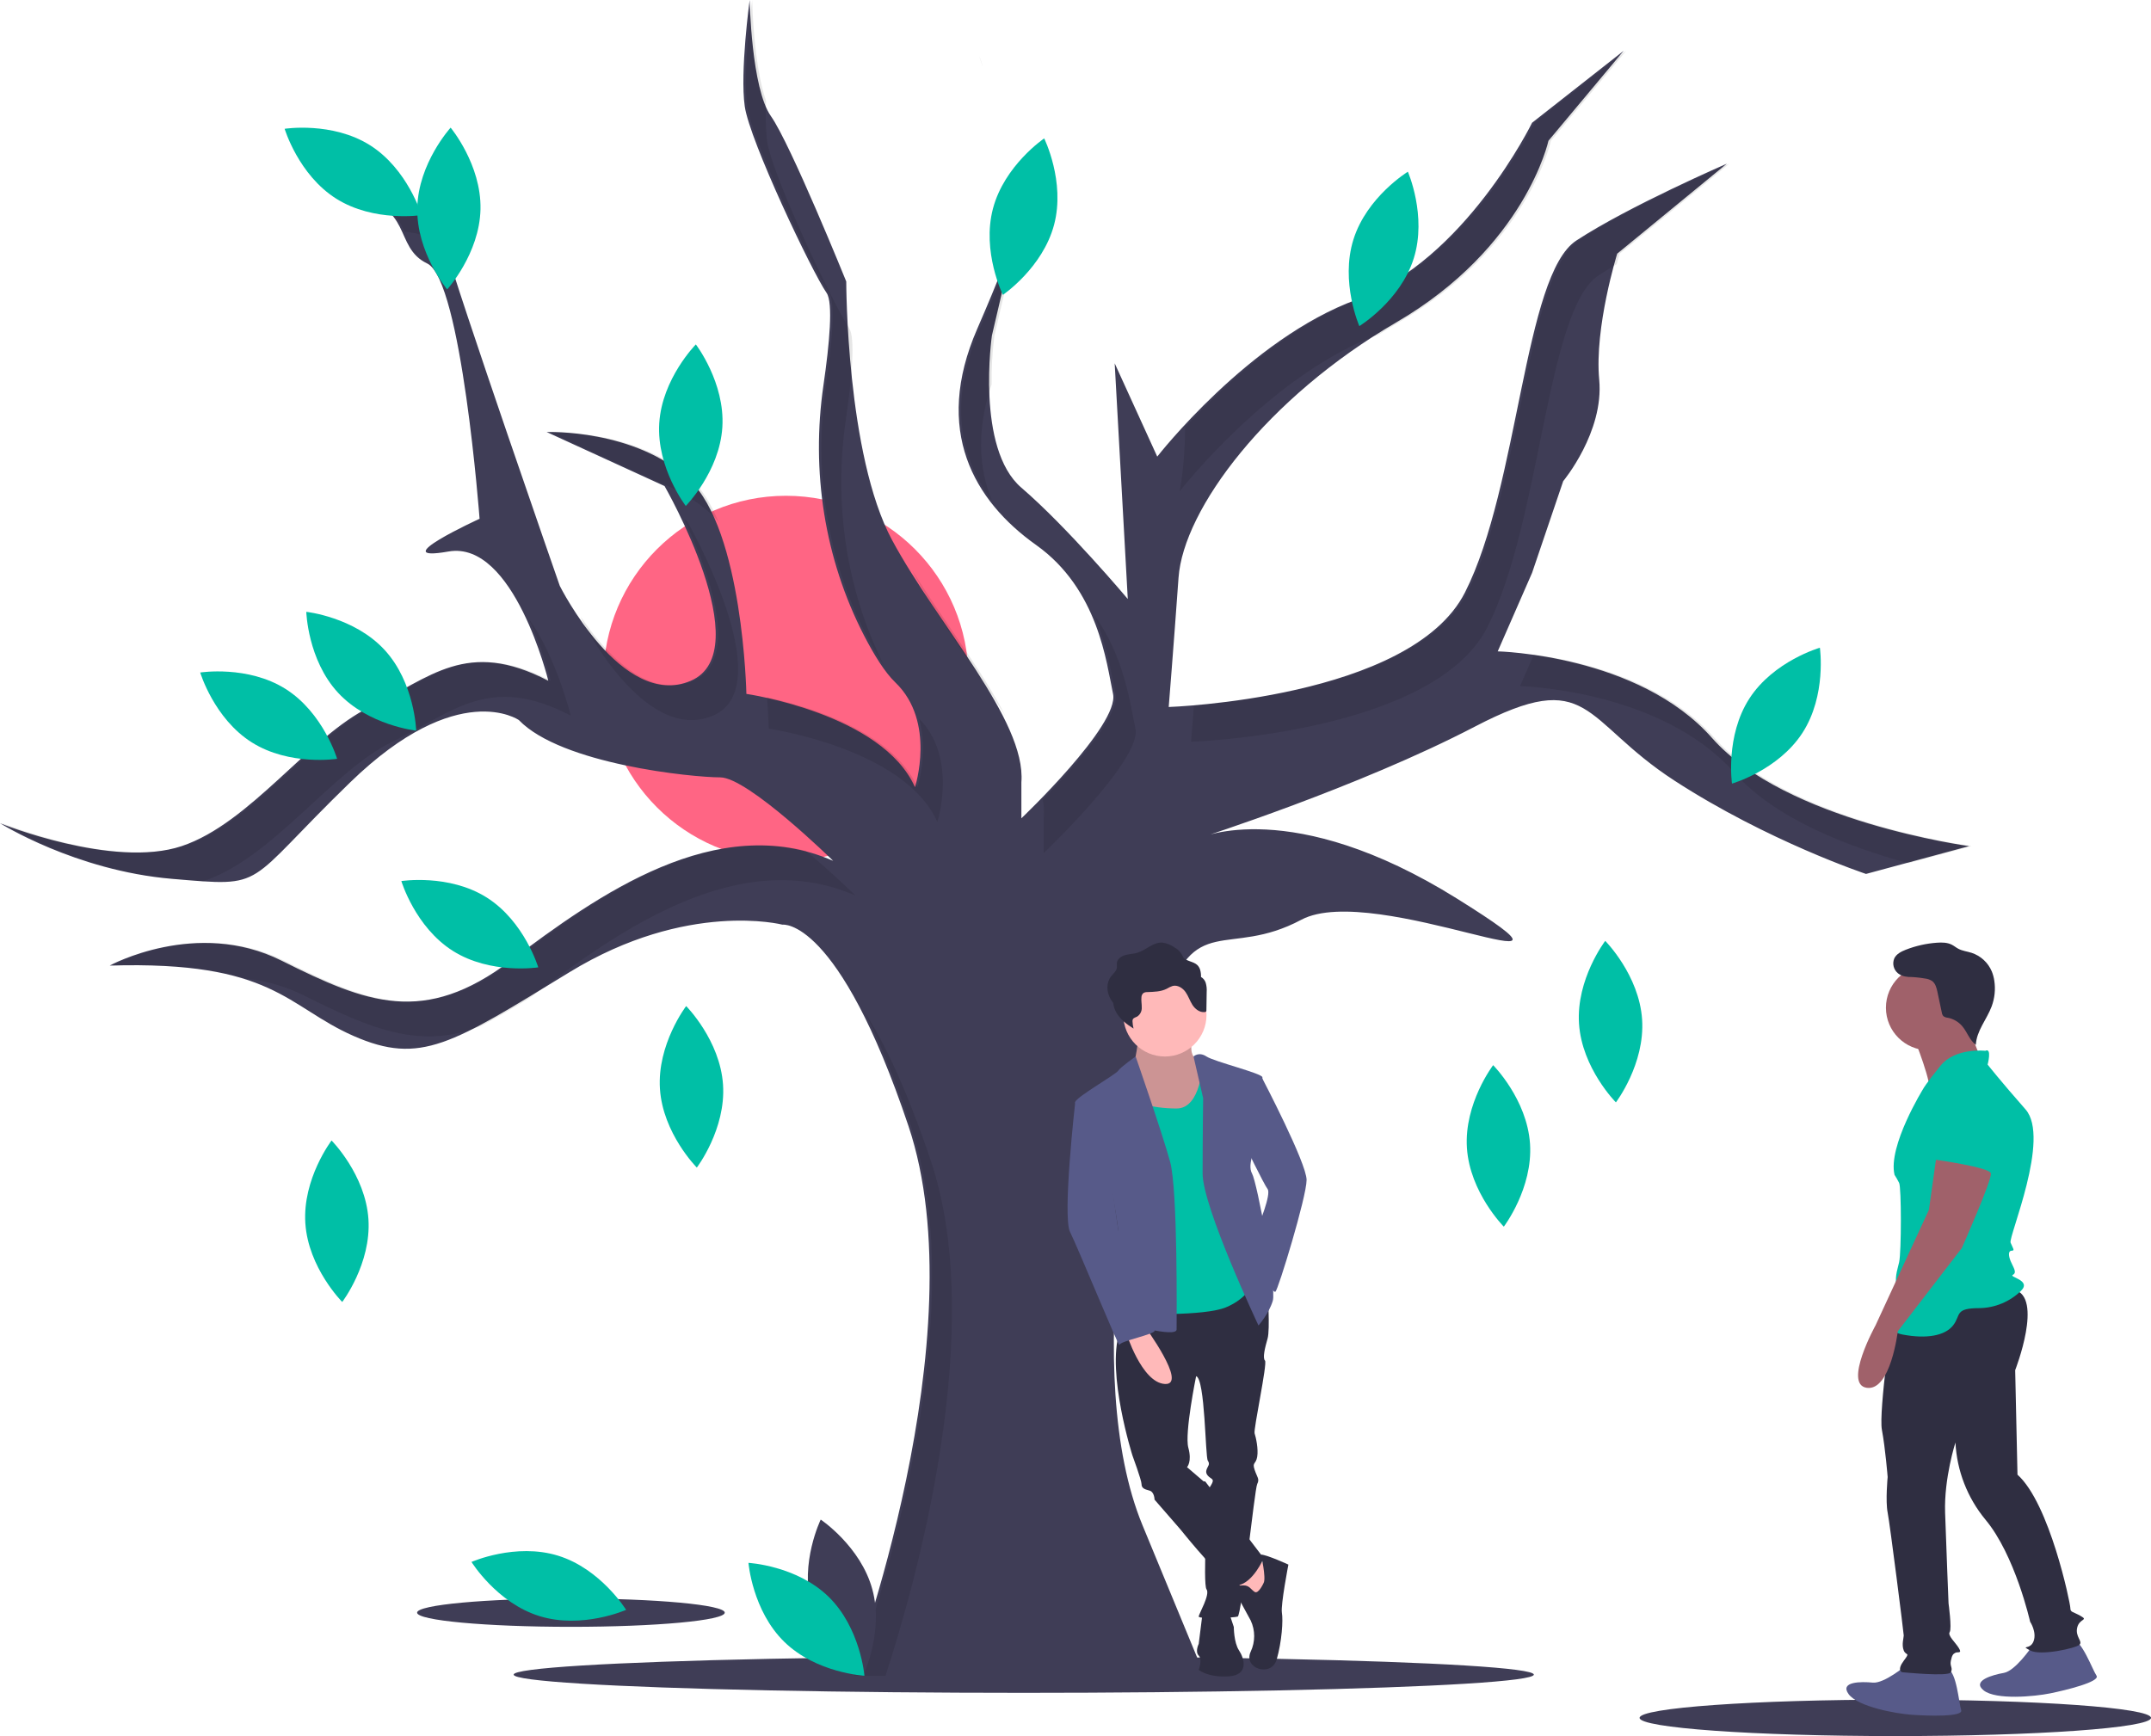 <svg id="elqd3as6tp21" xmlns="http://www.w3.org/2000/svg" xmlns:xlink="http://www.w3.org/1999/xlink" viewBox="0 0 1055.523 852.055" shape-rendering="geometricPrecision" text-rendering="geometricPrecision"><style><![CDATA[#elqd3as6tp26_to {animation: elqd3as6tp26_to__to 3000ms linear infinite alternate forwards}@keyframes elqd3as6tp26_to__to { 0% {transform: translate(296.119px,243.325px)} 50% {transform: translate(-316.713px,-154.228px)} 100% {transform: translate(-316.713px,-154.228px)} }#elqd3as6tp235_to {animation: elqd3as6tp235_to__to 3000ms linear infinite alternate forwards}@keyframes elqd3as6tp235_to__to { 0% {transform: translate(108.627px,337.076px)} 50% {transform: translate(116.573px,470.27px)} 100% {transform: translate(116.573px,470.27px)} }#elqd3as6tp258_to {animation: elqd3as6tp258_to__to 3000ms linear infinite alternate forwards}@keyframes elqd3as6tp258_to__to { 0% {transform: translate(49.19px,-4.805px)} 50% {transform: translate(-24.823px,-6.577px)} 100% {transform: translate(-24.823px,-6.577px)} }]]></style><g id="elqd3as6tp22" transform="matrix(1 0 0 1 -374 -125)"><g id="elqd3as6tp23" transform="matrix(1 0 0 1 -7 11)"><g id="elqd3as6tp24" transform="matrix(1 0 0 1 381 114)"><ellipse id="elqd3as6tp25" rx="250.304" ry="8.939" transform="matrix(1 0 0 1 502.363 821.89)" fill="rgb(63,61,86)" stroke="none" stroke-width="1"/><g id="elqd3as6tp26_to" transform="translate(296.119,243.325)"><circle id="elqd3as6tp26" r="89.563" transform="translate(89.563,89.563)" fill="rgb(255,101,132)" stroke="none" stroke-width="1"/></g><ellipse id="elqd3as6tp27" rx="75.486" ry="6.958" transform="matrix(1 0 0 1 280.159 791.481)" fill="rgb(63,61,86)" stroke="none" stroke-width="1"/><path id="elqd3as6tp28" d="M489.915,846.473C489.915,846.473,552.566,679.4,518.027,576.59C483.488,473.78,456.179,477.79,456.179,477.79C456.179,477.79,409.592,465.742,351.76,501.083C293.928,536.424,278.667,546.867,245.734,532.409C212.801,517.951,206.376,495.461,126.054,497.87C126.054,497.87,168.625,474.577,210.392,495.46C252.159,516.343,280.272,527.589,322.843,495.46C365.414,463.331,424.049,421.56,481.078,446.46C481.078,446.46,439.31,405.496,425.656,405.496C412.002,405.496,347.743,399.07,326.856,377.383C326.856,377.383,297.137,356.499,244.124,407.906C191.111,459.313,203.963,459.312,156.573,455.296C109.183,451.28,72.234,427.986,72.234,427.986C72.234,427.986,127.656,450.476,161.392,439.231C195.128,427.986,224.043,385.415,253.763,370.957C283.483,356.499,301.153,337.222,341.314,358.105C341.314,358.105,324.446,289.028,292.314,294.65C260.182,300.272,307.575,278.586,307.575,278.586C307.575,278.586,298.74,161.315,281.875,153.286C265.01,145.257,275.449,124.37,244.123,120.354C244.123,120.354,282.678,115.535,289.907,142.041C297.136,168.547,346.936,311.521,346.936,311.521C346.936,311.521,377.459,372.566,411.194,358.108C444.929,343.65,398.342,262.524,398.342,262.524L340.51,236.018C340.51,236.018,383.884,234.412,410.39,259.311C436.896,284.21,438.503,364.533,438.503,364.533C438.503,364.533,505.171,374.172,521.235,410.317C521.235,410.317,531.677,378.188,511.596,358.911C506.576,354.092,501.305,345.711,496.222,335.843C476.784,298.119,470.19,255.117,476.305,213.122C479.297,192.572,481.139,172.478,477.861,167.744C470.632,157.302,440.109,93.044,437.7,76.176C435.291,59.308,440.11,23.966,440.11,23.966C440.11,23.966,440.91,67.34,450.552,80.995C460.194,94.65,487.5,162.127,487.5,162.127C487.5,162.127,487.5,247.269,509.99,289.036C532.48,330.803,575.854,377.391,573.445,407.913L573.445,425.584C573.445,425.584,621.638,379.8,618.426,364.539C615.214,349.278,611.197,313.133,580.674,291.446C550.151,269.759,530.074,235.22,551.758,185.42C573.442,135.62,573.445,126.785,573.445,126.785L558.987,188.633C558.987,188.633,550.955,244.055,573.445,263.333C595.935,282.611,625.655,317.952,625.655,317.952L619.229,202.288L640.113,248.072C640.113,248.072,685.094,190.24,738.106,170.963C791.118,151.686,824.051,84.215,824.051,84.215L869.032,48.873L832.088,93.049C832.088,93.049,820.843,145.259,757.388,182.207C693.933,219.155,652.969,273.775,650.559,307.507C648.149,341.239,645.74,370.962,645.74,370.962C645.74,370.962,764.617,366.946,791.123,314.736C817.629,262.526,820.039,158.911,845.742,142.043C871.445,125.175,919.642,104.291,919.642,104.291L865.826,148.468C865.826,148.468,854.581,184.613,856.991,210.316C859.401,236.019,839.32,260.116,839.32,260.116L824.056,305.1L807.188,343.655C807.188,343.655,876.265,345.261,912.41,386.226C948.555,427.191,1038.516,439.239,1038.516,439.239L987.916,452.894C987.916,452.894,939.723,436.83,893.939,407.11C848.155,377.39,852.975,350.884,795.946,380.604C738.917,410.324,661,435.223,661,435.223C661,435.223,705.981,414.339,787.106,464.942C868.231,515.545,746.945,456.107,710.8,475.384C674.655,494.661,657.787,470.565,643.329,518.758C628.871,566.951,602.366,698.68,632.888,772.577L663.411,846.477Z" transform="matrix(1 0 0 1 -72.238 -23.972)" fill="rgb(63,61,86)" stroke="none" stroke-width="1"/><path id="elqd3as6tp29" d="M792.342,314.739C770.807,357.156,688.304,367.763,658.112,370.249C657.265,381.138,656.712,388.024,656.712,388.024C656.712,388.024,775.584,384.008,802.09,331.8C828.596,279.592,831.006,175.975,856.709,159.107C859.435,157.318,862.416,155.484,865.563,153.634C866.446,150.392,867.041,148.473,867.041,148.473L920.857,104.296C920.857,104.296,872.664,125.18,846.957,142.047C821.25,158.914,818.848,262.53,792.342,314.739Z" transform="matrix(1 0 0 1 -72.238 -23.972)" opacity="0.1" fill="rgb(0,0,0)" stroke="none" stroke-width="1"/><path id="elqd3as6tp210" d="M653.826,233.593C653.651,253.369,651.084,265.131,651.084,265.131C651.084,265.131,696.046,207.324,749.044,188.031C752.176,186.049,755.354,184.098,758.606,182.205C822.061,145.257,833.306,93.047,833.306,93.047L870.254,48.87L825.274,84.214C825.274,84.214,792.342,151.685,739.329,170.962C703.193,184.1,670.8,215.152,653.826,233.593Z" transform="matrix(1 0 0 1 -72.238 -23.972)" opacity="0.1" fill="rgb(0,0,0)" stroke="none" stroke-width="1"/><path id="elqd3as6tp211" d="M584.416,424.972L584.416,442.643C584.416,442.643,632.61,396.86,629.4,381.6C626.943,369.929,624,346.048,609.108,325.756C615.821,341.091,617.865,356.049,619.652,364.541C621.952,375.485,597.827,402.122,583.989,416.319C584.473,419.176,584.616,422.081,584.416,424.972Z" transform="matrix(1 0 0 1 -72.238 -23.972)" opacity="0.1" fill="rgb(0,0,0)" stroke="none" stroke-width="1"/><path id="elqd3as6tp212" d="M519.769,303.705C520.151,304.519,520.544,305.32,520.961,306.095C533.278,328.97,551.848,353.285,565.742,375.62C554.513,353.5,534.972,328.208,519.769,303.705Z" transform="matrix(1 0 0 1 -72.238 -23.972)" opacity="0.1" fill="rgb(0,0,0)" stroke="none" stroke-width="1"/><path id="elqd3as6tp213" d="M558.928,269.509C552.451,253.638,551.384,234.754,558.828,212.625C558.735,204.605,559.198,196.589,560.213,188.633L572.861,134.533C570.529,142.333,565.194,157.387,552.984,185.423C537.525,220.913,543.293,248.648,558.928,269.509Z" transform="matrix(1 0 0 1 -72.238 -23.972)" opacity="0.1" fill="rgb(0,0,0)" stroke="none" stroke-width="1"/><path id="elqd3as6tp214" d="M913.629,386.226C888.562,357.817,847.663,348.339,824.943,345.197L818.154,360.714C818.154,360.714,887.231,362.321,923.376,403.285C943.42,426.002,980.009,439.822,1008.633,447.631L1039.733,439.239C1039.733,439.239,949.774,427.191,913.629,386.226Z" transform="matrix(1 0 0 1 -72.238 -23.972)" opacity="0.1" fill="rgb(0,0,0)" stroke="none" stroke-width="1"/><path id="elqd3as6tp215" d="M422.165,375.172C455.9,360.714,409.314,279.588,409.314,279.588L408.039,279C419.653,303.5,436.498,347.788,412.417,358.109C389.884,367.766,368.787,343.74,357.259,326.718L357.907,328.581C357.907,328.581,388.43,389.63,422.165,375.172Z" transform="matrix(1 0 0 1 -72.238 -23.972)" opacity="0.1" fill="rgb(0,0,0)" stroke="none" stroke-width="1"/><path id="elqd3as6tp216" d="M532.207,427.382C532.207,427.382,542.372,396.048,523.276,376.702C527.959,393.368,522.459,410.322,522.459,410.322C510.032,382.361,467.331,370.265,448.627,366.222C449.352,375.531,449.475,381.6,449.475,381.6C449.475,381.6,516.142,391.237,532.207,427.382Z" transform="matrix(1 0 0 1 -72.238 -23.972)" opacity="0.1" fill="rgb(0,0,0)" stroke="none" stroke-width="1"/><path id="elqd3as6tp217" d="M572.858,134.53C574.668,128.474,574.668,126.785,574.668,126.785Z" transform="matrix(1 0 0 1 -72.238 -23.972)" opacity="0.1" fill="rgb(0,0,0)" stroke="none" stroke-width="1"/><path id="elqd3as6tp218" d="M171.875,456.452C172.037,456.4,172.201,456.352,172.362,456.299C206.097,445.054,235.014,402.483,264.733,388.025C294.452,373.567,312.123,354.29,352.284,375.173C352.284,375.173,345.258,346.413,331.643,327.519C336.153,337.384,339.798,347.623,342.536,358.119C302.375,337.235,284.704,356.513,254.985,370.971C225.266,385.429,196.35,428,162.614,439.245C128.878,450.49,73.456,428,73.456,428C73.456,428,110.404,451.294,157.795,455.31C163.216,455.763,167.842,456.168,171.875,456.452Z" transform="matrix(1 0 0 1 -72.238 -23.972)" opacity="0.1" fill="rgb(0,0,0)" stroke="none" stroke-width="1"/><path id="elqd3as6tp219" d="M506.749,846.473C521.466,801.357,556.86,676.599,528.994,593.649C516.96,557.826,505.805,534.983,496.376,520.41C503.428,534.21,511.138,552.453,519.246,576.59C553.785,679.403,491.133,846.473,491.133,846.473Z" transform="matrix(1 0 0 1 -72.238 -23.972)" opacity="0.1" fill="rgb(0,0,0)" stroke="none" stroke-width="1"/><path id="elqd3as6tp220" d="M193.068,504.335C202.916,505.335,212.501,508.109,221.36,512.524C254.347,529.017,278.822,539.477,308.623,527.324C315.412,523.738,323.005,519.3,331.762,514.017C332.445,513.517,333.121,513.041,333.811,512.517C376.382,480.388,435.017,438.617,492.046,463.517C492.046,463.517,480.52,452.217,467.6,441.485C415.329,428.662,362.983,466.085,324.063,495.454C281.492,527.583,253.379,516.338,211.612,495.454C169.845,474.57,127.273,497.864,127.273,497.864C158.307,496.943,178.3,499.731,193.068,504.335Z" transform="matrix(1 0 0 1 -72.238 -23.972)" opacity="0.1" fill="rgb(0,0,0)" stroke="none" stroke-width="1"/><path id="elqd3as6tp221" d="M274.6,145.494C275.515,147.037,276.624,148.456,277.9,149.717C276.963,148.189,275.856,146.772,274.6,145.494Z" transform="matrix(1 0 0 1 -72.238 -23.972)" opacity="0.1" fill="rgb(0,0,0)" stroke="none" stroke-width="1"/><path id="elqd3as6tp222" d="M421.362,276.376C422.603,277.55,423.767,278.804,424.844,280.13C421.325,271.672,416.98,264.358,411.614,259.316C385.108,234.416,341.734,236.022,341.734,236.022L396.134,260.953C405.453,264.431,414.018,269.667,421.362,276.376Z" transform="matrix(1 0 0 1 -72.238 -23.972)" opacity="0.1" fill="rgb(0,0,0)" stroke="none" stroke-width="1"/><path id="elqd3as6tp223" d="M479.085,167.749C482.363,172.484,480.521,192.577,477.529,213.127C471.414,255.122,478.008,298.127,497.446,335.848C500.003,340.911,502.86,345.817,506,350.541C487.491,313.39,481.285,271.307,487.272,230.187C490.264,209.637,492.106,189.543,488.828,184.809C481.599,174.367,451.077,110.109,448.667,93.241C447.946,86.697,447.778,80.104,448.167,73.532C441.928,55.832,441.332,23.973,441.332,23.973C441.332,23.973,436.513,59.315,438.922,76.183C441.331,93.051,471.856,157.307,479.085,167.749Z" transform="matrix(1 0 0 1 -72.238 -23.972)" opacity="0.1" fill="rgb(0,0,0)" stroke="none" stroke-width="1"/><path id="elqd3as6tp224" d="M554.439,56.707C554.117,55.12,553.628,53.571,552.981,52.086C552.334,50.6,553.6,53.819,554.439,56.707Z" transform="matrix(1 0 0 1 -72.238 -23.972)" opacity="0.1" fill="rgb(0,0,0)" stroke="none" stroke-width="1"/><path id="elqd3as6tp225" d="M270.737,137.6C277.816,138.467,285.959,140.639,292.17,145.676C291.765,144.306,291.411,143.076,291.13,142.045C283.901,115.539,245.346,120.358,245.346,120.358C262.77,122.593,267.27,130.045,270.737,137.6Z" transform="matrix(1 0 0 1 -72.238 -23.972)" opacity="0.1" fill="rgb(0,0,0)" stroke="none" stroke-width="1"/><path id="elqd3as6tp226" d="M470.376,812.154C476.103,833.324,495.719,846.435,495.719,846.435C495.719,846.435,506.05,825.222,500.319,804.052C494.588,782.882,474.976,769.771,474.976,769.771C474.976,769.771,464.649,790.984,470.376,812.154Z" transform="matrix(1 0 0 1 -72.238 -23.972)" fill="rgb(63,61,86)" stroke="none" stroke-width="1"/><path id="elqd3as6tp227" d="M478.791,807.6C494.506,822.9,496.425,846.414,496.425,846.414C496.425,846.414,472.866,845.128,457.151,829.83C441.436,814.532,439.517,791.016,439.517,791.016C439.517,791.016,463.076,792.306,478.791,807.6Z" transform="matrix(1 0 0 1 -72.238 -23.972)" fill="rgb(0,191,166)" stroke="none" stroke-width="1"/><path id="elqd3as6tp228" d="M426.705,233.613C425.339,255.502,408.75,272.28,408.75,272.28C408.75,272.28,394.376,253.57,395.742,231.68C397.108,209.79,413.7,193.014,413.7,193.014C413.7,193.014,428.071,211.724,426.705,233.613Z" transform="matrix(1 0 0 1 -72.238 -23.972)" fill="rgb(0,191,166)" stroke="none" stroke-width="1"/><path id="elqd3as6tp229" d="M253.779,95.237C272.331,106.937,279.098,129.537,279.098,129.537C279.098,129.537,255.786,133.177,237.234,121.481C218.682,109.785,211.915,87.181,211.915,87.181C211.915,87.181,235.227,83.541,253.779,95.237Z" transform="matrix(1 0 0 1 -72.238 -23.972)" fill="rgb(0,191,166)" stroke="none" stroke-width="1"/><path id="elqd3as6tp230" d="M253.779,95.237C272.331,106.937,279.098,129.537,279.098,129.537C279.098,129.537,255.786,133.177,237.234,121.481C218.682,109.785,211.915,87.181,211.915,87.181C211.915,87.181,235.227,83.541,253.779,95.237Z" transform="matrix(0.515 0.857 -0.857 0.515 186.704 -163.863)" fill="rgb(0,191,166)" stroke="none" stroke-width="1"/><path id="elqd3as6tp231" d="M253.779,95.237C272.331,106.937,279.098,129.537,279.098,129.537C279.098,129.537,255.786,133.177,237.234,121.481C218.682,109.785,211.915,87.181,211.915,87.181C211.915,87.181,235.227,83.541,253.779,95.237Z" transform="matrix(0.966 0.259 -0.259 0.966 -31.828 161.178)" fill="rgb(0,191,166)" stroke="none" stroke-width="1"/><path id="elqd3as6tp232" d="M253.779,95.237C272.331,106.937,279.098,129.537,279.098,129.537C279.098,129.537,255.786,133.177,237.234,121.481C218.682,109.785,211.915,87.181,211.915,87.181C211.915,87.181,235.227,83.541,253.779,95.237Z" transform="matrix(0.588 0.809 -0.809 0.588 282.627 271.076)" fill="rgb(0,191,166)" stroke="none" stroke-width="1"/><path id="elqd3as6tp233" d="M253.779,95.237C272.331,106.937,279.098,129.537,279.098,129.537C279.098,129.537,255.786,133.177,237.234,121.481C218.682,109.785,211.915,87.181,211.915,87.181C211.915,87.181,235.227,83.541,253.779,95.237Z" transform="matrix(0.588 0.809 -0.809 0.588 733.627 239.076)" fill="rgb(0,191,166)" stroke="none" stroke-width="1"/><path id="elqd3as6tp234" d="M253.779,95.237C272.331,106.937,279.098,129.537,279.098,129.537C279.098,129.537,255.786,133.177,237.234,121.481C218.682,109.785,211.915,87.181,211.915,87.181C211.915,87.181,235.227,83.541,253.779,95.237Z" transform="matrix(0.588 0.809 -0.809 0.588 678.627 300.076)" fill="rgb(0,191,166)" stroke="none" stroke-width="1"/><g id="elqd3as6tp235_to" transform="translate(108.627,337.076)"><path id="elqd3as6tp235" d="M253.779,95.237C272.331,106.937,279.098,129.537,279.098,129.537C279.098,129.537,255.786,133.177,237.234,121.481C218.682,109.785,211.915,87.181,211.915,87.181C211.915,87.181,235.227,83.541,253.779,95.237Z" transform="rotate(53.989) skewX(0) skewY(0) scale(1,1) translate(0,0)" fill="rgb(0,191,166)" stroke="none" stroke-width="1"/></g><path id="elqd3as6tp236" d="M253.779,95.237C272.331,106.937,279.098,129.537,279.098,129.537C279.098,129.537,255.786,133.177,237.234,121.481C218.682,109.785,211.915,87.181,211.915,87.181C211.915,87.181,235.227,83.541,253.779,95.237Z" transform="matrix(0.966 -0.259 0.259 0.966 4.082 737.262)" fill="rgb(0,191,166)" stroke="none" stroke-width="1"/><path id="elqd3as6tp237" d="M212.35,362.09C230.902,373.79,237.669,396.39,237.669,396.39C237.669,396.39,214.357,400.03,195.805,388.334C177.253,376.638,170.486,354.034,170.486,354.034C170.486,354.034,193.8,350.394,212.35,362.09Z" transform="matrix(1 0 0 1 -72.238 -23.972)" fill="rgb(0,191,166)" stroke="none" stroke-width="1"/><path id="elqd3as6tp238" d="M311.049,464.445C329.601,476.145,336.368,498.745,336.368,498.745C336.368,498.745,313.056,502.385,294.504,490.689C275.952,478.993,269.185,456.389,269.185,456.389C269.185,456.389,292.5,452.749,311.049,464.445Z" transform="matrix(1 0 0 1 -72.238 -23.972)" fill="rgb(0,191,166)" stroke="none" stroke-width="1"/><path id="elqd3as6tp239" d="M589.5,134.249C583.905,155.455,564.371,168.688,564.371,168.688C564.371,168.688,553.908,147.54,559.503,126.335C565.098,105.13,584.634,91.9,584.634,91.9C584.634,91.9,595.1,113.043,589.5,134.249Z" transform="matrix(1 0 0 1 -72.238 -23.972)" fill="rgb(0,191,166)" stroke="none" stroke-width="1"/><path id="elqd3as6tp240" d="M765.986,150.783C759.41,171.705,739.286,184.015,739.286,184.015C739.286,184.015,729.819,162.403,736.394,141.481C742.969,120.559,763.094,108.249,763.094,108.249C763.094,108.249,772.562,129.861,765.986,150.783Z" transform="matrix(1 0 0 1 -72.238 -23.972)" fill="rgb(0,191,166)" stroke="none" stroke-width="1"/><path id="elqd3as6tp241" d="M956.737,383.637C944.826,402.051,922.145,408.554,922.145,408.554C922.145,408.554,918.777,385.201,930.688,366.787C942.599,348.373,965.28,341.87,965.28,341.87C965.28,341.87,968.648,365.222,956.737,383.637Z" transform="matrix(1 0 0 1 -72.238 -23.972)" fill="rgb(0,191,166)" stroke="none" stroke-width="1"/><path id="elqd3as6tp242" d="M657.273,534.211C657.273,534.211,655.36,541.226,659.186,543.778C663.012,546.33,664.286,558.447,664.286,558.447L656.633,579.493L636.224,583.32L628.571,568.651L628.571,546.967C628.571,546.967,631.122,536.125,630.484,532.936C629.846,529.747,657.273,534.211,657.273,534.211Z" transform="matrix(1 0 0 1 -72.238 -23.972)" fill="rgb(255,185,185)" stroke="none" stroke-width="1"/><path id="elqd3as6tp243" d="M657.273,534.211C657.273,534.211,655.36,541.226,659.186,543.778C663.012,546.33,664.286,558.447,664.286,558.447L656.633,579.493L636.224,583.32L628.571,568.651L628.571,546.967C628.571,546.967,631.122,536.125,630.484,532.936C629.846,529.747,657.273,534.211,657.273,534.211Z" transform="matrix(1 0 0 1 -72.238 -23.972)" opacity="0.2" fill="rgb(0,0,0)" stroke="none" stroke-width="1"/><path id="elqd3as6tp244" d="M677.682,654.75L694.264,657.939C694.264,657.939,695.54,676.439,694.264,680.899C692.988,685.359,691.713,690.466,692.988,691.741C694.263,693.016,687.248,725.541,687.888,727.456C688.528,729.371,689.801,735.109,689.164,738.936C688.527,742.763,686.613,741.487,687.888,745.314C689.163,749.141,690.439,749.778,689.164,752.33C687.889,754.882,681.511,816.745,679.597,817.383C677.683,818.021,660.464,818.659,660.464,817.383C660.464,816.107,666.204,806.541,664.291,803.99C662.378,801.439,664.929,758.07,664.929,756.157C664.929,754.244,668.756,751.057,666.842,749.779C664.928,748.501,663.653,747.228,664.291,745.315C664.929,743.402,666.204,742.764,664.929,740.851C663.654,738.938,663.653,700.671,659.189,699.396C659.189,699.396,653.449,727.458,655.362,734.473C657.275,741.488,654.724,744.04,654.724,744.04L663.653,751.693L651.535,774.653L638.78,759.984C638.78,759.984,638.78,756.157,636.229,755.52C633.678,754.883,632.402,754.244,632.402,752.331C632.402,750.418,627.938,738.3,627.938,738.3C627.938,738.3,615.183,698.12,621.56,677.712C627.937,657.304,630.395,657.979,630.395,657.979Z" transform="matrix(1 0 0 1 -72.238 -23.972)" fill="rgb(47,46,65)" stroke="none" stroke-width="1"/><path id="elqd3as6tp245" d="M615.648,762.8L622.664,770.453L620.113,791.5L614.373,791.5L605.444,771.729Z" fill="rgb(255,185,185)" stroke="none" stroke-width="1"/><path id="elqd3as6tp246" d="M692.351,800.8C692.351,800.8,689.8,806.54,687.887,805.264C685.974,803.988,685.339,802.075,682.468,802.075C679.597,802.075,677.045,802.713,677.683,803.988C678.321,805.263,685.974,819.295,685.974,819.295C688.248,824.144,688.248,829.753,685.974,834.602C682.147,842.893,696.174,847.357,698.729,838.429C701.284,829.501,701.918,819.296,701.28,815.469C700.642,811.642,704.469,791.869,704.469,791.869C704.469,791.869,694.169,787.119,691.026,786.943C691.026,786.945,693.626,798.249,692.351,800.8Z" transform="matrix(1 0 0 1 -72.238 -23.972)" fill="rgb(47,46,65)" stroke="none" stroke-width="1"/><path id="elqd3as6tp247" d="M675.131,814.831L677.682,822.484C677.682,822.484,677.682,830.137,680.233,833.964C682.784,837.791,685.333,846.082,675.133,846.719C664.933,847.356,660.464,843.53,660.464,843.53C660.464,843.53,662.377,838.43,660.464,836.514C658.551,834.598,660.464,830.774,660.464,830.774L662.377,815.467Z" transform="matrix(1 0 0 1 -72.238 -23.972)" fill="rgb(47,46,65)" stroke="none" stroke-width="1"/><path id="elqd3as6tp248" d="M657.911,751.054L663.651,751.054L692.351,788.683C692.351,788.683,687.251,800.801,679.596,802.076C679.596,802.076,678.32,801.438,672.58,797.612C666.84,793.786,651.534,774.652,651.534,774.652L649.621,763.81Z" transform="matrix(1 0 0 1 -72.238 -23.972)" fill="rgb(47,46,65)" stroke="none" stroke-width="1"/><circle id="elqd3as6tp249" r="20.409" transform="matrix(1 0 0 1 571.642 498.121)" fill="rgb(255,185,185)" stroke="none" stroke-width="1"/><path id="elqd3as6tp250" d="M668.753,548.242L662.375,545.691C662.375,545.691,661.737,568.013,649.62,568.013C637.503,568.013,624.747,564.824,624.747,558.446C624.747,552.068,614.547,569.926,614.547,569.926C614.547,569.926,624.114,633.703,623.476,634.341C622.838,634.979,630.492,668.781,630.492,668.781C630.492,668.781,663.018,670.057,673.86,665.592C684.702,661.127,687.891,652.837,687.891,652.837L683.427,596.713L674.498,553.345Z" transform="matrix(1 0 0 1 -72.238 -23.972)" fill="rgb(0,191,166)" stroke="none" stroke-width="1"/><path id="elqd3as6tp251" d="M657.915,542.5C657.915,542.5,660.462,539.949,664.289,542.5C668.116,545.051,691.713,550.791,691.713,552.7L691.713,576.935C691.713,576.935,692.351,580.762,690.437,583.313C688.523,585.864,684.059,595.431,686.61,599.895C689.161,604.359,698.728,656.019,696.81,662.395C694.892,668.771,689.794,674.513,689.794,674.513C689.794,674.513,662.37,616.476,662.37,599.894C662.37,583.312,662.636,562.969,662.636,562.969Z" transform="matrix(1 0 0 1 -72.238 -23.972)" fill="rgb(87,90,137)" stroke="none" stroke-width="1"/><path id="elqd3as6tp252" d="M685.973,553.344L691.713,553.344C691.713,553.344,713.4,594.8,713.4,603.091C713.4,611.382,699.369,657.302,698.093,657.939C696.817,658.576,692.993,650.924,692.993,650.924L689.8,625.413C689.8,625.413,696.178,610.106,694.264,607.555C692.35,605.004,682.784,585.233,682.784,585.233Z" transform="matrix(1 0 0 1 -72.238 -23.972)" fill="rgb(87,90,137)" stroke="none" stroke-width="1"/><path id="elqd3as6tp253" d="M629.517,542.5C629.517,542.5,622.196,547.6,620.917,549.516C619.638,551.432,600.508,562.271,599.871,564.823C599.234,567.375,614.54,589.058,614.54,589.058C614.54,589.058,620.918,624.773,620.918,627.324C620.918,629.875,623.469,673.244,623.469,673.244C623.469,673.244,649.618,680.897,649.618,676.433C649.618,671.969,650.256,608.191,646.429,594.16C642.602,580.129,629.517,542.5,629.517,542.5Z" transform="matrix(1 0 0 1 -72.238 -23.972)" fill="rgb(87,90,137)" stroke="none" stroke-width="1"/><path id="elqd3as6tp254" d="M633.676,674.521C633.676,674.521,655.36,703.859,643.876,703.221C632.392,702.583,624.743,677.71,624.743,677.71Z" transform="matrix(1 0 0 1 -72.238 -23.972)" fill="rgb(255,185,185)" stroke="none" stroke-width="1"/><path id="elqd3as6tp255" d="M607.527,562.911L599.874,564.824C599.874,564.824,593.496,620.948,597.323,628.601C601.15,636.254,621.558,686.001,621.558,684.087C621.558,682.173,639.511,678.763,638.826,676.961C638.141,675.159,634.314,667.505,633.038,664.954C631.762,662.403,629.849,659.214,630.487,656.025C631.125,652.836,623.471,639.187,623.471,639.187C623.471,639.187,621.558,631.152,620.92,627.325C620.282,623.498,614.542,581.405,614.542,581.405Z" transform="matrix(1 0 0 1 -72.238 -23.972)" fill="rgb(87,90,137)" stroke="none" stroke-width="1"/><path id="elqd3as6tp256" d="M663.891,506.3C663.501,505.1,662.678,504.089,661.582,503.463C661.639,502.196,661.474,500.929,661.094,499.719C659.824,496.184,656.814,496.387,653.975,494.819C652.743,494.141,652.819,493.542,652.175,492.428C651.314,490.948,650.055,489.739,648.542,488.939C646.791,487.696,644.768,486.888,642.642,486.583C638.113,486.292,634.642,490.302,630.312,491.589C628.404,492.156,626.354,492.18,624.436,492.716C622.518,493.252,620.604,494.532,620.318,496.396C620.186,497.257,620.418,498.139,620.285,498.996C620.019,500.706,618.425,501.903,617.358,503.31C614.999,506.42,615.269,510.81,617.158,514.197C617.558,514.899,618.012,515.567,618.518,516.197C618.678,517.805,619.167,519.363,619.954,520.775C621.841,524.159,625.087,526.687,628.479,528.788C628.203,527.668,628.035,526.523,627.979,525.371C627.931,524.987,627.984,524.597,628.133,524.239C628.511,523.496,629.509,523.298,630.27,522.891C631.746,521.921,632.599,520.241,632.51,518.477C632.556,516.771,632.171,515.063,632.361,513.366C632.382,512.565,632.753,511.815,633.377,511.312C633.965,510.998,634.627,510.85,635.292,510.882C638.521,510.758,641.892,510.702,644.744,509.265C645.668,508.688,646.655,508.219,647.686,507.865C650.107,507.271,652.581,508.865,653.976,510.822C655.371,512.779,656.067,515.102,657.354,517.122C658.641,519.142,660.865,520.942,663.354,520.702C663.634,520.704,663.902,520.592,664.097,520.391C664.205,520.21,664.253,520,664.234,519.791L664.373,510.837C664.486,509.308,664.323,507.771,663.891,506.3Z" transform="matrix(1 0 0 1 -72.238 -23.972)" fill="rgb(47,46,65)" stroke="none" stroke-width="1"/><ellipse id="elqd3as6tp257" rx="125.477" ry="8.939" transform="matrix(1 0 0 1 930.046 843.116)" fill="rgb(63,61,86)" stroke="none" stroke-width="1"/><g id="elqd3as6tp258_to" transform="translate(49.19,-4.805)"><g id="elqd3as6tp258" transform="translate(0,0)"><path id="elqd3as6tp259" d="M958.366,846.137C958.366,846.137,947.654,855.158,942.016,854.594C936.378,854.03,925.666,854.03,930.176,860.232C934.686,866.434,953.292,869.817,961.185,870.38C969.078,870.943,986.556,871.508,985.429,868.125C984.302,864.742,983.174,848.956,978.663,847.825C974.152,846.694,958.366,846.137,958.366,846.137Z" transform="matrix(1 0 0 1 -72.238 -23.972)" fill="rgb(87,90,137)" stroke="none" stroke-width="1"/><path id="elqd3as6tp260" d="M1019.848,837.28C1019.848,837.28,1011.954,848.848,1006.372,849.82C1000.79,850.792,990.472,853.671,996.483,858.433C1002.494,863.195,1021.324,861.452,1029.083,859.874C1036.842,858.296,1053.824,854.141,1051.828,851.186C1049.832,848.231,1044.504,833.328,1039.856,833.454C1035.208,833.58,1019.848,837.28,1019.848,837.28Z" transform="matrix(1 0 0 1 -72.238 -23.972)" fill="rgb(87,90,137)" stroke="none" stroke-width="1"/><path id="elqd3as6tp261" d="M952.09,671.841C952.09,671.841,944.834,721.535,946.525,730.556C948.216,739.577,949.344,753.672,949.344,753.672C949.344,753.672,948.216,765.512,949.344,771.15C950.472,776.788,957.237,830.35,957.237,831.477C957.237,832.604,956.109,835.987,957.237,838.806C958.365,841.625,960.62,839.37,957.237,843.88C953.854,848.39,956.109,849.518,956.673,849.518C957.237,849.518,979.225,851.773,980.353,849.518C981.481,847.263,979.789,846.699,980.353,843.88C980.917,841.061,981.481,840.497,982.608,839.933C983.735,839.369,985.991,840.497,984.299,837.678C982.607,834.859,978.661,831.478,979.789,829.785C980.917,828.092,979.225,815.685,979.225,815.685C979.225,815.685,978.097,788.058,977.534,771.144C976.971,754.23,982.608,736.752,982.608,736.752C983.31,750.591,988.45,763.837,997.267,774.527C1011.926,792.005,1019.255,824.706,1019.255,824.706C1019.255,824.706,1022.638,829.78,1020.946,834.291C1019.254,838.802,1014.18,835.982,1019.255,838.801C1024.33,841.62,1041.807,837.673,1043.499,835.982C1045.191,834.291,1041.244,832.035,1042.371,827.525C1043.498,823.015,1048.009,824.142,1044.062,821.887C1040.115,819.632,1038.988,820.196,1038.988,817.94C1038.988,815.684,1028.84,766.634,1013.053,752.54L1011.925,701.234C1011.925,701.234,1026.025,665.15,1011.361,661.768C996.697,658.386,952.09,671.841,952.09,671.841Z" transform="matrix(1 0 0 1 -72.238 -23.972)" fill="rgb(47,46,65)" stroke="none" stroke-width="1"/><path id="elqd3as6tp262" d="M962.312,538.3C962.312,538.3,971.897,561.98,969.642,565.363C967.387,568.746,997.268,554.087,997.268,554.087C997.268,554.087,987.683,530.407,987.683,527.587C987.683,524.767,962.312,538.3,962.312,538.3Z" transform="matrix(1 0 0 1 -72.238 -23.972)" fill="rgb(160,97,106)" stroke="none" stroke-width="1"/><circle id="elqd3as6tp263" r="20.861" transform="matrix(1 0 0 1 897.121 499.386)" fill="rgb(160,97,106)" stroke="none" stroke-width="1"/><path id="elqd3as6tp264" d="M974.716,561.415C974.716,561.415,957.802,568.181,962.316,586.222C966.83,604.263,962.316,603.7,962.316,603.7C962.316,603.7,985.432,601.445,992.762,606.519L994.453,599.753C994.453,599.753,1001.215,560.851,974.716,561.415Z" transform="matrix(1 0 0 1 -72.238 -23.972)" fill="rgb(0,191,166)" stroke="none" stroke-width="1"/><path id="elqd3as6tp265" d="M997.268,544.5C997.268,544.5,982.609,542.809,975.28,551.829C967.951,560.849,966.823,563.105,966.823,563.105C966.823,563.105,949.345,591.295,952.723,605.39C953.547,606.663,954.3,607.98,954.978,609.337C956.106,611.592,956.106,643.165,954.978,648.237C953.85,653.309,952.723,655.003,953.85,662.337C954.977,669.671,944.829,681.506,956.669,683.762C968.509,686.018,977.53,684.326,981.476,679.252C985.422,674.178,982.04,670.795,994.444,670.795C1002.041,670.664,1009.301,667.639,1014.744,662.338C1020.186,657.038,1008.544,655.572,1010.797,654.445C1013.05,653.318,1010.797,650.498,1009.669,647.679C1008.541,644.86,1008.541,642.605,1010.233,642.605C1011.925,642.605,1010.797,641.477,1009.669,638.658C1008.541,635.839,1029.402,587.352,1016.998,573.258C1004.594,559.164,998.4,551.267,998.4,551.267C998.4,551.267,1000.651,542.81,997.268,544.5Z" transform="matrix(1 0 0 1 -72.238 -23.972)" fill="rgb(0,191,166)" stroke="none" stroke-width="1"/><path id="elqd3as6tp266" d="M965.131,598.063L965.131,622.87L947.089,682.633C947.089,682.633,935.249,713.642,947.089,713.642C958.929,713.642,958.295,684.042,958.295,684.042L983.737,639.217C983.737,639.217,993.885,603.697,992.758,600.878C991.631,598.059,965.131,598.063,965.131,598.063Z" transform="matrix(0.99 0.139 -0.139 0.99 28.453 -152.217)" fill="rgb(160,97,106)" stroke="none" stroke-width="1"/><path id="elqd3as6tp267" d="M962.237,507.7C959.592,508.638,956.653,508.181,954.419,506.483C952.219,504.688,951.492,501.643,952.643,499.048C953.723,496.929,956.032,495.767,958.243,494.9C963.127,492.989,968.272,491.828,973.504,491.454C975.998,491.277,978.617,491.305,980.843,492.444C981.943,493.008,982.901,493.821,983.991,494.405C985.996,495.479,988.33,495.718,990.498,496.405C994.985,497.869,998.616,501.206,1000.451,505.554C1001.04,507.013,1001.452,508.538,1001.677,510.095C1002.325,514.359,1001.872,518.718,1000.361,522.758C997.961,529.158,992.917,534.751,992.633,541.581C989.548,539.343,988.404,535.303,985.933,532.402C984.094,530.258,981.581,528.801,978.807,528.269C978.039,528.222,977.301,527.953,976.683,527.494C976.252,526.98,975.983,526.35,975.907,525.684L973.796,515.717C973.366,513.689,972.823,511.477,971.156,510.244C970.118,509.58,968.94,509.165,967.715,509.032C964.804,508.524,961.856,508.257,958.901,508.232" transform="matrix(1 0 0 1 -72.238 -23.972)" fill="rgb(47,46,65)" stroke="none" stroke-width="1"/></g></g></g></g></g></svg>